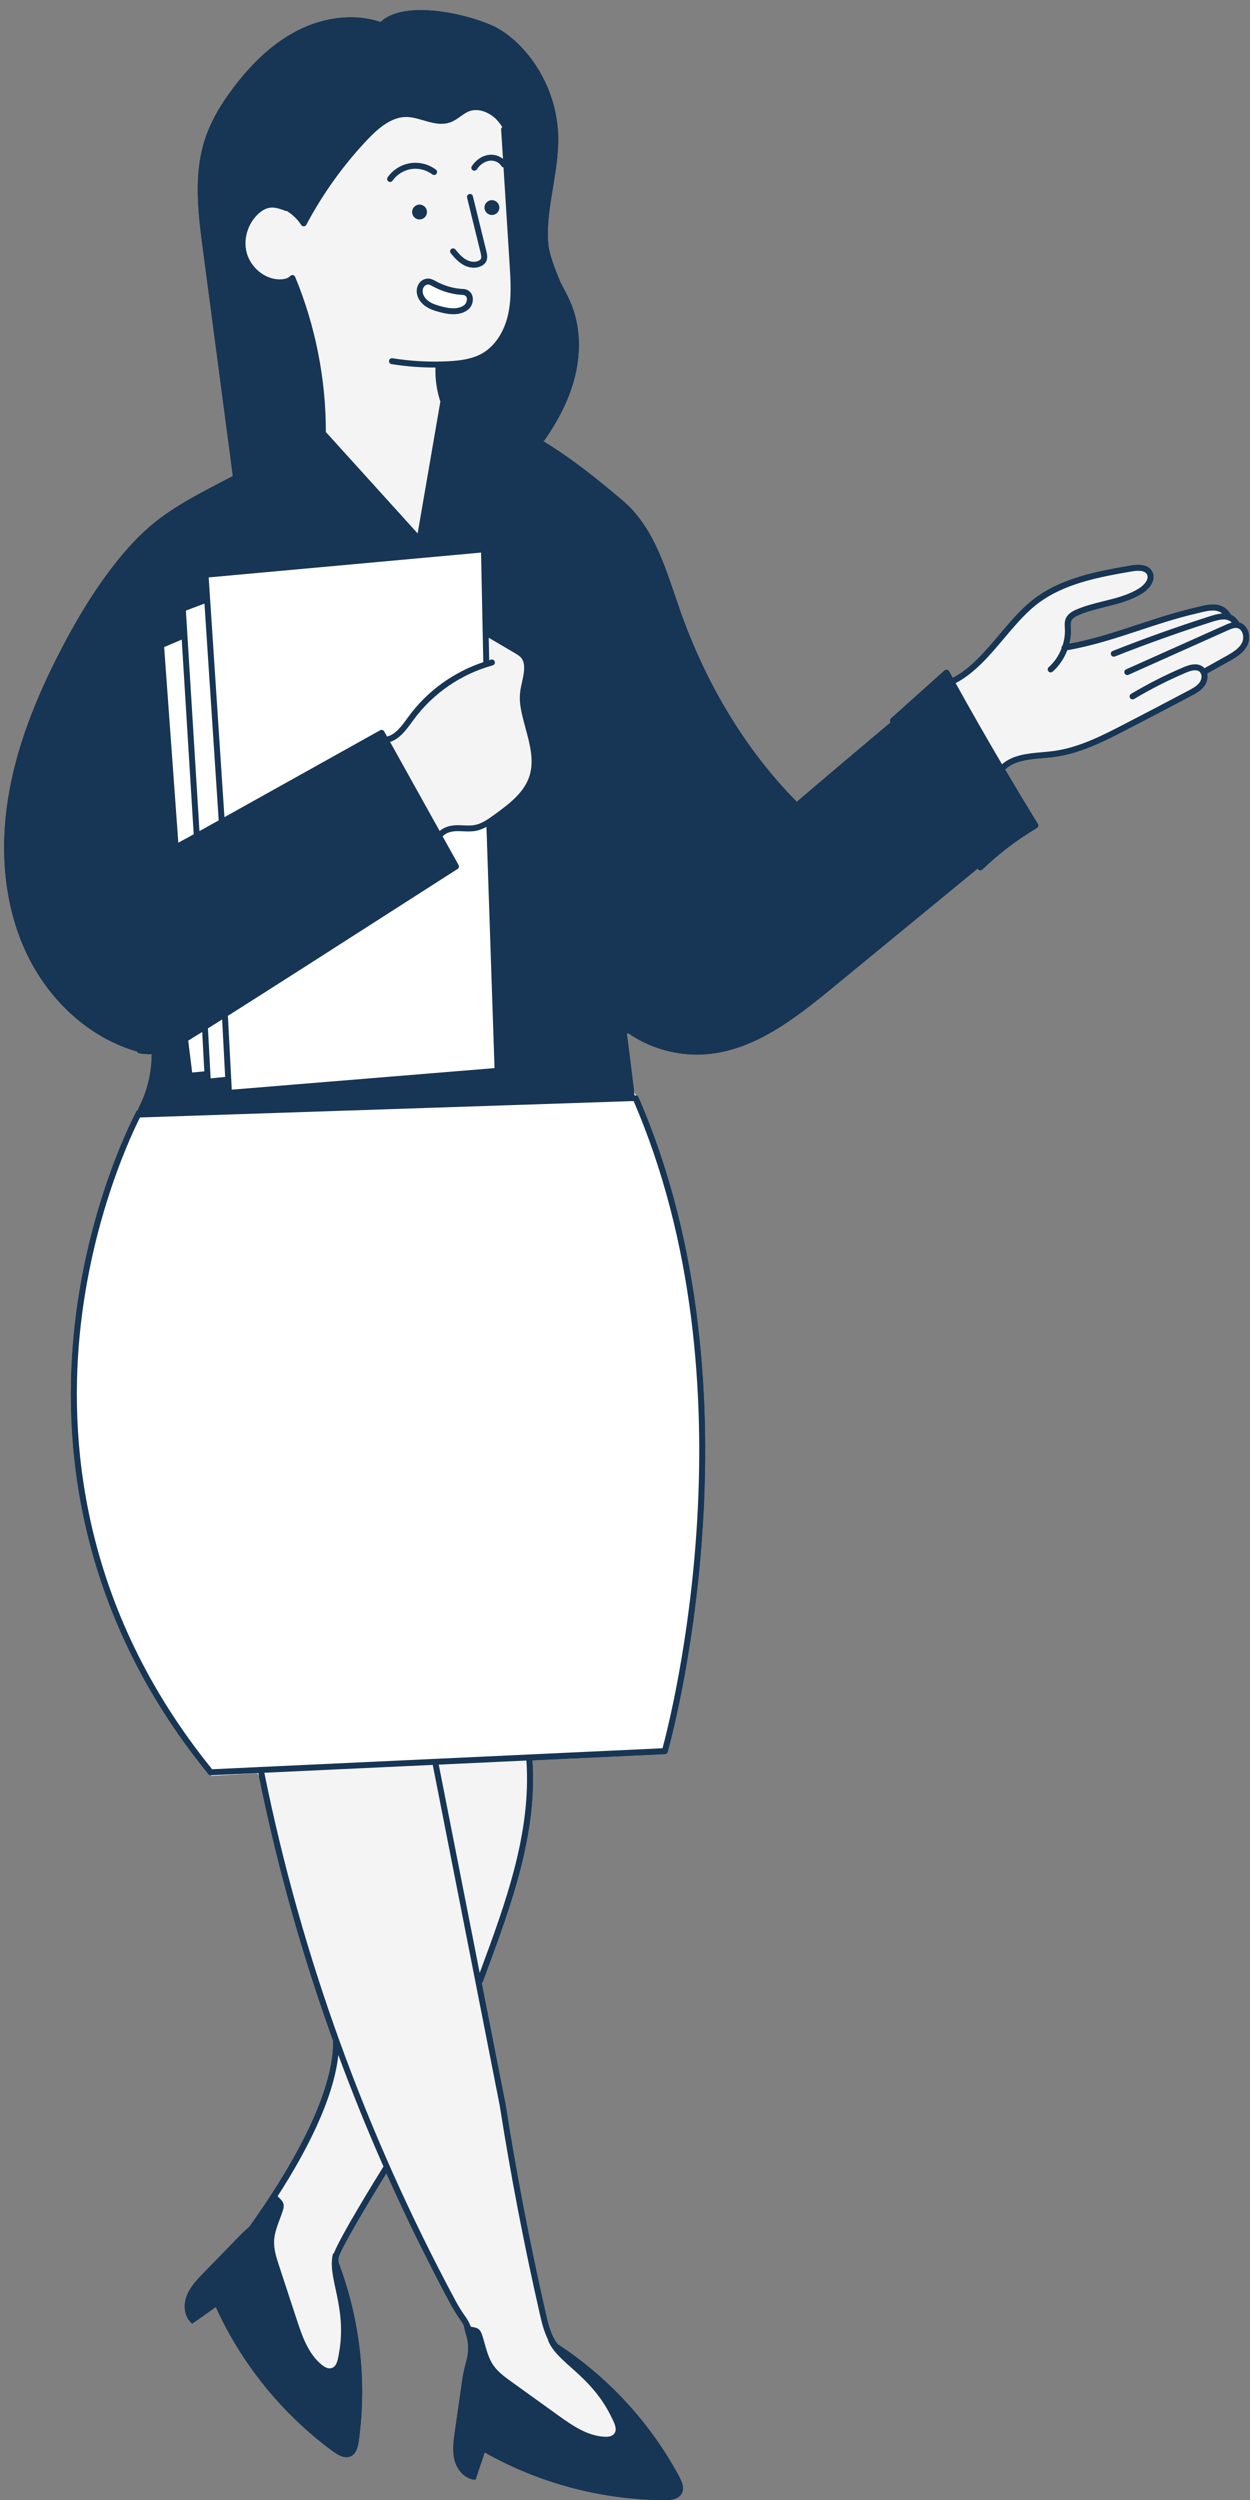 <svg xmlns="http://www.w3.org/2000/svg" xmlns:xlink="http://www.w3.org/1999/xlink" preserveAspectRatio="xMidYMid meet" version="1.0" viewBox="-0.7 -1.7 210.3 420.6" zoomAndPan="magnify" style="fill: rgb(23, 53, 84);" role="img" aria-label="Lined Corporate Woman Presenting"><rect x="-0.7" y="-1.7" width="210.3" height="420.6" fill="#808080" stroke="none"/><g id="__id899_suuxxdxls8"><path d="M209.145,104.186c-0.299-0.602-0.784-1.002-1.37-1.159c-0.389-0.663-0.86-1.07-1.374-1.291 c-1.367-2.369-3.77-1.764-5.526-1.322c-0.208,0.052-0.409,0.104-0.604,0.148c-3.236,0.745-6.438,1.802-9.534,2.825 c-3.748,1.238-7.617,2.508-11.548,3.226c0.2-0.819,0.3-1.664,0.263-2.514l-0.012-0.232c-0.023-0.416-0.044-0.809,0.088-1.121 c0.204-0.483,0.8-0.788,1.296-0.999c1.392-0.593,2.918-0.972,4.395-1.339c2.156-0.536,4.386-1.09,6.313-2.322 c1.33-0.851,2.306-2.378,1.596-3.652c-0.543-0.975-1.757-1.306-3.607-0.983c-5.562,0.969-11.867,2.067-16.655,5.928 c-1.959,1.579-3.721,3.669-5.424,5.691c-2.376,2.82-4.835,5.721-7.853,7.285c-0.204-0.371-0.415-0.74-0.619-1.111 c-0.073-0.134-0.204-0.227-0.354-0.252c-0.146-0.026-0.304,0.019-0.418,0.12l-8.99,8.05c-0.178,0.16-0.218,0.423-0.096,0.628 l0.031,0.052c-5.283,4.438-10.557,8.883-15.793,13.359c-8.913-9.027-15.436-20.269-19.645-32.236 c-2.306-6.555-4.146-13.687-9.563-18.379c-4.239-3.603-8.665-7.156-13.482-10.078c0.105-0.031,0.202-0.087,0.269-0.185 c2.595-3.729,4.273-7.265,5.132-10.812c1.013-4.186,0.793-8.431-0.619-11.952c-0.425-1.059-0.961-2.075-1.48-3.057 c-0.118-0.224-0.237-0.45-0.355-0.677c-0.711-1.715-1.418-3.432-1.853-5.231c-0.064-0.266-0.112-0.533-0.164-0.8 c-0.375-3.191,0.169-6.498,0.739-9.948c0.466-2.817,0.946-5.731,0.882-8.597c-0.127-5.578-2.417-11.083-6.282-15.105 c-1.573-1.637-3.237-2.849-4.942-3.602c-4.659-2.057-14.762-4.252-18.665-0.535c-4.247-1.425-9.28-0.927-13.866,1.386 c-3.843,1.938-7.356,5.038-10.742,9.476c-2.446,3.207-4.021,6.047-4.954,8.94c-1.954,6.059-1.084,12.65-0.316,18.466l5.035,38.127 c-1.359,0.696-2.716,1.397-4.064,2.115c-3.126,1.664-6.238,3.399-9.001,5.614c-2.669,2.14-4.976,4.701-7.068,7.406 c-3.474,4.493-6.381,9.401-8.98,14.451c-4.021,7.81-7.35,16.073-8.716,24.75s-0.673,17.829,3.044,25.788 c3.645,7.804,10.398,14.317,18.696,16.682c0.065,0.151,0.194,0.271,0.368,0.3c0.558,0.095,1.122,0.143,1.685,0.143 c0.123,0,0.245-0.018,0.368-0.022c0.021,2.925-0.63,5.853-1.898,8.489c-0.148,0.307-0.3,0.622-0.423,0.942 c-0.089,0.044-0.17,0.107-0.222,0.201c-0.079,0.145-7.939,14.708-10.348,35.625c-2.224,19.311-0.133,48.153,22.453,75.893 c0.095,0.117,0.238,0.185,0.388,0.185c0.004,0,0.008,0,0.012,0c0.029,0.038,0.058,0.075,0.087,0.113c0,0,2.949-0.174,7.677-0.451 c0.12,0.152,0.226,0.314,0.331,0.477c3.062,15.101,7.241,30.008,12.508,44.625c-0.003,0.022-0.013,0.042-0.013,0.065 c0,9.61-8.045,22.662-14.117,31.146c-0.512,0.439-1.074,0.958-1.69,1.591c-1.98,2.035-3.96,4.07-5.94,6.105 c-1.165,1.197-2.361,2.443-2.935,4.011s-0.352,3.557,0.969,4.58l3.956-2.806c4.353,9.593,11.205,18.039,19.695,24.277 c0.879,0.646,2.001,1.296,2.995,0.847c0.95-0.429,1.234-1.62,1.375-2.652c1.365-10.014,0.192-20.352-3.364-29.812 c-0.021-0.056-0.039-0.121-0.058-0.184c0.001-0.246-0.009-0.494,0.014-0.738c0.101-1.091,4.827-9.055,8.041-14.248 c3.312,7.434,6.91,14.778,10.794,22.014c0.488,0.91,1.056,1.817,1.736,2.772c0.212,0.299,0.392,0.615,0.553,0.941 c-0.003,0.25,0.146,0.826,0.341,1.457c0.456,1.474,0.442,3.045,0.009,4.526c-0.247,0.846-0.503,1.949-0.701,3.332 c-0.402,2.811-0.804,5.621-1.206,8.432c-0.236,1.653-0.469,3.365-0.01,4.97c0.46,1.605,1.811,3.082,3.48,3.131l1.545-4.597 c9.168,5.19,19.679,7.982,30.214,8.024c1.09,0.004,2.38-0.131,2.919-1.079c0.515-0.906,0.044-2.036-0.451-2.953 c-4.794-8.898-11.829-16.562-20.274-22.115c-0.05-0.033-0.103-0.075-0.155-0.114c-0.145-0.2-0.298-0.395-0.424-0.606 c-0.842-1.414-1.229-3.112-1.571-4.611c-2.639-11.571-4.911-23.385-6.757-35.13l-4.012-20.402c0.091-0.057,0.168-0.137,0.208-0.246 l0.516-1.396c4.259-11.527,8.655-23.443,7.803-35.813l22.305-1.039c0.214-0.01,0.397-0.154,0.457-0.359 c0.172-0.593,16.95-59.855-4.917-110.157c-0.07-0.16-0.215-0.256-0.374-0.284c-0.109-0.2-0.226-0.397-0.342-0.593 c-0.338-2.788-1.043-8.552-1.244-9.835c0.024,0,0.047-0.002,0.07-0.005c0.061-0.009,0.117-0.032,0.168-0.061 c3.787,2.624,8.483,3.911,13.078,3.554c8.193-0.638,15.102-6.089,21.452-11.307c8.086-6.644,16.173-13.289,24.259-19.933 l0.028,0.047c0.078,0.131,0.212,0.219,0.363,0.24c0.021,0.003,0.044,0.004,0.066,0.004c0.128,0,0.253-0.049,0.347-0.14 c2.771-2.667,5.854-5.012,9.158-6.971c0.115-0.068,0.198-0.18,0.23-0.311s0.011-0.268-0.06-0.382 c-1.861-3.02-3.696-6.082-5.515-9.158c1.574-1.484,3.971-1.706,6.301-1.908c0.634-0.055,1.264-0.11,1.875-0.188 c4.478-0.574,8.582-2.696,12.204-4.568c3.659-1.891,7.309-3.8,10.948-5.728c0.747-0.396,1.678-0.89,2.256-1.733 c0.387-0.566,0.565-1.334,0.417-2.02l3.681-2.057c1.028-0.575,2.438-1.362,3.091-2.709 C209.555,106.041,209.547,104.997,209.145,104.186z M53.14,71.402c0.001,0.007,0.007,0.011,0.008,0.017 c-0.075,0.033-0.149,0.068-0.224,0.101C52.999,71.48,53.074,71.439,53.14,71.402z" style="fill: rgb(23, 53, 84);"></path></g><g><g id="__id900_suuxxdxls8"><path d="M29.092,140.199l-2.61-33.187l3.838-2.086l0.235-4.274l3.166-1.239l0.105-4.49l46.657-4.14 c0,0,0.602,19.046,0.724,19.086c-4.141,1.303-7.914,3.755-10.787,7.01c-1.887,2.138-3.466,4.675-5.95,6.076l-0.73-1.223 L29.092,140.199z M30.895,178.897c0.997,0.049,1.994,0.097,2.99,0.146c0.04,0.317,0.08,0.633,0.12,0.95 c1.21,0.091,2.431,0.052,3.633-0.117c0.04,0.629,0.081,1.257,0.121,1.886c0.07,0.02,45.024-3.71,45.024-3.71l-1.62-41.223 c-1.133,0.676-2.459,1.024-3.778,0.991c-0.733-0.018-1.469-0.15-2.195-0.05c-0.726,0.1-1.475,0.504-1.707,1.199 c0.216,0.047,2.483,4.829,2.483,4.829L30.2,173.134C30.568,175.854,30.681,177.382,30.895,178.897z M23.769,183.856 c-3.19,5.162-5.298,10.919-7.004,16.742c-6.369,21.743-7.235,45.594,0.945,67.133c3.436,7.46,6.894,14.959,11.507,21.754 c1.772,2.609,3.706,5.103,5.64,7.595c0,0,75.679-4.47,76.319-4.186c4.834-18.863,5.848-38.476,6.184-58.092 c-0.823-15.454-3.641-30.8-8.363-45.538c-1.003-3.13-2.122-6.291-4.107-8.91L23.769,183.856z M77.062,47.415 c-1.618-0.1-3.212-0.561-4.633-1.339c-0.319-0.175-0.643-0.37-1.006-0.404c-0.446-0.041-0.895,0.183-1.17,0.536 c-0.274,0.353-0.381,0.821-0.338,1.266c0.077,0.785,0.595,1.476,1.241,1.928c0.646,0.453,1.412,0.699,2.173,0.904 c1.241,0.335,2.599,0.569,3.783,0.067c0.354-0.15,0.689-0.371,0.913-0.683c0.141-0.196,0.234-0.424,0.286-0.66 c0.083-0.377,0.053-0.794-0.162-1.115C77.934,47.595,77.511,47.401,77.062,47.415z" style="fill: rgb(255, 255, 255);"></path></g><g id="__id901_suuxxdxls8" style="fill: rgb(23, 53, 84);"><path d="M70.421,116.878c-1.327,1.503-2.507,3.197-3.951,4.561c1.555-1.175,2.531-2.682,3.601-4.028 c0.97-1.219,2.079-2.322,3.281-3.312C72.302,114.944,71.314,115.867,70.421,116.878z" style="fill: inherit;"></path><path d="M158.376,112.095c-8.371,7.013-16.741,14.026-25.027,21.109 c-8.913-9.027-15.436-20.269-19.645-32.236c-2.306-6.555-4.146-13.687-9.563-18.379c-8.655-7.356-18.079-14.523-30.056-16.484 l-4.483,22.964c0,0-15.995-17.822-16.225-17.754c-6.433,2.83-12.761,5.901-18.965,9.204c-3.126,1.664-6.238,3.399-9.001,5.614 c-2.669,2.14-4.976,4.701-7.068,7.406c-3.474,4.493-6.381,9.401-8.98,14.451c-4.021,7.81-7.35,16.073-8.716,24.75 s-0.673,17.829,3.044,25.788s10.664,14.587,19.19,16.829c0.664,0.19,1.362,0.257,1.928,0.052c0.056,2.998-0.6,6.008-1.9,8.711 c-0.336,0.698-0.725,1.432-0.631,2.202l83.895-2.789c0,0-1.426-11.852-1.481-11.612c3.834,2.76,8.659,4.111,13.369,3.744 c8.193-0.638,15.102-6.089,21.452-11.307c11.14-9.153,22.28-18.307,33.42-27.46C172.934,136.899,158.91,111.652,158.376,112.095z M89.062,127.215c0.229,2.288-1.608,4.245-3.314,5.886c-2.188,2.106-4.621,4.328-7.644,4.615 c-0.519,0.049-1.042,0.041-1.563,0.052c0.281,0.021,0.563,0.044,0.844,0.051c1.319,0.032,2.645-0.315,3.778-0.991l1.62,41.223 c0,0-44.954,3.73-45.024,3.71c-0.04-0.629-0.081-1.257-0.121-1.886c-1.202,0.169-2.422,0.208-3.633,0.117 c-0.04-0.317-0.08-0.633-0.12-0.95c-0.997-0.049-1.994-0.097-2.99-0.146c-0.213-1.514-0.327-3.043-0.695-5.763l45.766-29.336 c0,0-2.267-4.782-2.483-4.829c0.014-0.041,0.044-0.07,0.061-0.109c-0.046,0.058-0.105,0.105-0.145,0.169 c-0.018,0.121-7.69-13.928-8.879-16.106c-0.017,0.01-0.032,0.022-0.049,0.032l-0.73-1.223l-34.649,18.468l-2.61-33.187 l3.838-2.086l0.235-4.274l3.166-1.239l0.105-4.49l46.657-4.14c0,0,0.602,19.046,0.724,19.086c-0.226,0.071-0.446,0.159-0.67,0.236 c0.324-0.109,0.645-0.226,0.974-0.319c-0.263-1.839-0.325-3.365-0.387-4.89c1.471,0.717,2.908,1.585,4.346,2.453 c0.543,0.328,1.097,0.665,1.505,1.152c0.676,0.806,0.862,1.921,0.819,2.972s-0.289,2.084-0.367,3.133 C87.112,118.854,89.551,122.984,89.062,127.215z" style="fill: inherit;"></path></g><g id="__id902_suuxxdxls8"><path d="M166.97,105.731c3.199-3.688,6.177-7.053,10.15-8.761c1.142-0.491,2.341-0.832,3.54-1.16 c2.901-0.793,5.823-1.512,8.76-2.158c0.916-0.201,1.997-0.354,2.683,0.286c0.57,0.532,0.621,1.458,0.3,2.168 c-0.321,0.71-0.94,1.239-1.583,1.68c-1.608,1.104-3.471,1.803-5.38,2.201c-1.829,0.381-3.766,0.514-5.384,1.448 c-0.547,0.316-1.077,0.77-1.206,1.389c-0.088,0.422,0.025,0.857,0.089,1.283c0.15,1.005,0.018,2.051-0.376,2.988 c7.635-0.867,14.596-4.886,22.179-6.128c1.504-0.714,3.046-0.639,4.22,0.079c0.301,0.184,0.592,0.618,0.318,0.841 c0.676,0.142,1.305,0.494,1.781,0.995c0.148,0.156,0.284,0.328,0.461,0.452c0.23,0.161,0.522,0.233,0.718,0.434 c0.178,0.184,0.247,0.445,0.309,0.693c0.195,0.782,0.385,1.637,0.051,2.371c-0.252,0.552-0.76,0.938-1.255,1.289 c-1.712,1.213-3.51,2.306-5.375,3.267c0.107,0.858-0.255,1.74-0.831,2.354s-1.339,1.012-2.087,1.398 c-2.876,1.486-5.751,2.971-8.626,4.457c-4.778,2.469-9.682,4.978-15.018,5.646c-2.532,0.317-5.437,0.36-7.099,2.296 c-0.326,0.126-8.839-14.502-8.839-14.502C162.643,110.869,165.433,108.733,166.97,105.731z M64.361,122.63 c0,0,9.019,16.53,9.039,16.399c0.448-0.722,1.316-1.079,2.158-1.195c0.842-0.116,1.7-0.037,2.546-0.117 c3.023-0.286,5.456-2.509,7.644-4.615c1.706-1.641,3.543-3.598,3.314-5.886c0.489-4.232-1.95-8.361-1.635-12.61 c0.078-1.049,0.323-2.082,0.367-3.133c0.043-1.051-0.143-2.166-0.819-2.972c-0.408-0.486-0.962-0.823-1.505-1.152 c-1.438-0.868-2.875-1.736-4.346-2.453c0.062,1.526,0.124,3.051,0.387,4.89c-4.48,1.273-8.541,3.98-11.44,7.625 C68.585,119.279,67.299,121.47,64.361,122.63z M72.728,294.772c0,0-30.68,1.482-30.692,1.295c1.549,1.515,2.055,3.77,2.512,5.887 c2.911,13.504,6.633,26.832,11.278,39.938c0.292,2.406-0.389,4.817-1.169,7.111c-1.818,5.346-4.22,10.494-7.15,15.322 c-0.771,1.27-1.582,2.527-2.136,3.905c-0.798,1.988-1.03,4.162-1.032,6.304c-0.005,5.317,1.359,10.578,3.514,15.439 c0.885,1.997,1.906,3.939,3.145,5.738c0.722,1.048,1.558,2.081,2.707,2.63c1.149,0.549,2.681,0.478,3.526-0.473 c0.707-0.795,0.773-1.957,0.771-3.021c-0.009-3.645-0.395-7.289-1.15-10.855c-0.452-2.136-1.04-4.328-0.626-6.473 c0.302-1.565,1.116-2.975,1.918-4.353c1.985-3.41,3.969-6.821,6.412-9.915c3.876,9.636,7.87,19.467,15.134,28.338 c1.855,7.621,7.8,14.115,15.227,16.636c2.692,0.914,5.617,1.329,8.392,0.712c0.617-0.137,1.289-0.378,1.565-0.947 c0.283-0.583,0.036-1.277-0.248-1.86c-2.88-5.903-9.194-9.321-13.046-14.64l-4.331-20.764c0,0-7.481-39.38-7.167-39.663 c4.862-11.861,9.3-24.388,8.262-37.212C84.063,294.036,79.783,294.221,72.728,294.772z M85.721,50.579 c-0.394,2.439-1.411,4.859-3.268,6.49c-2.574,2.261-6.271,2.654-9.678,2.867c0.401,2.056,0.802,4.112,1.203,6.168l-4.169,23.107 c0,0-15.761-17.694-16.085-17.671c-0.187-8.941-1.958-17.846-5.277-25.898c-1.292,0.372-2.671,0.161-3.998-0.053 c-0.41-0.066-0.829-0.135-1.192-0.338c-0.339-0.19-0.605-0.484-0.85-0.785c-1.306-1.605-2.185-3.615-2.174-5.684 c0.012-2.069,1.002-4.174,2.756-5.272c1.754-1.098,4.254-0.999,5.748,0.432c0.46,0.441,0.815,0.982,1.973,1.441 c1.953-4.359,5.039-8.099,8.157-11.718c1.44-1.671,2.921-3.353,4.779-4.543c1.857-1.19,4.17-1.845,6.3-1.27 c1.051,0.284,2.048,0.858,3.136,0.853c1.761-0.008,3.136-1.492,4.792-2.091c2.089-0.756,6.021-0.32,6.239,2.801 c0.553,7.923,1.105,15.847,1.658,23.77C85.945,45.648,86.115,48.14,85.721,50.579z M78.149,47.916 c-0.214-0.321-0.638-0.514-1.087-0.5c-1.618-0.1-3.212-0.561-4.633-1.339c-0.319-0.175-0.643-0.37-1.006-0.404 c-0.446-0.041-0.895,0.183-1.17,0.536c-0.274,0.353-0.381,0.821-0.338,1.266c0.077,0.785,0.595,1.476,1.241,1.928 c0.646,0.453,1.412,0.699,2.173,0.904c1.241,0.335,2.599,0.569,3.783,0.067c0.354-0.15,0.689-0.37,0.913-0.683 c0.141-0.196,0.234-0.424,0.286-0.66C78.393,48.654,78.363,48.237,78.149,47.916z" style="fill: rgb(244, 244, 244);"></path></g><g id="__id903_suuxxdxls8"><circle cx="69.883" cy="33.971" r="1.25" style="fill: inherit;"></circle><circle cx="82.062" cy="33.221" r="1.25" style="fill: inherit;"></circle><path d="M77.253,42.86c0.568,0.317,1.187,0.479,1.774,0.479c0.465,0,0.911-0.101,1.298-0.304c0.302-0.159,0.533-0.36,0.688-0.6 c0.382-0.591,0.256-1.28,0.109-1.879l-2.267-9.243c-0.065-0.269-0.338-0.432-0.605-0.367c-0.268,0.066-0.432,0.337-0.367,0.605 l2.267,9.243c0.102,0.416,0.188,0.842,0.022,1.099c-0.06,0.093-0.166,0.18-0.313,0.257c-0.695,0.367-1.551,0.156-2.12-0.162 c-0.732-0.409-1.327-1.1-1.827-1.716c-0.173-0.214-0.489-0.247-0.704-0.073c-0.214,0.174-0.247,0.489-0.073,0.704 C75.696,41.589,76.366,42.365,77.253,42.86z" style="fill: inherit;"></path><path d="M64.931,28.914c0.158,0,0.313-0.075,0.411-0.214c0.716-1.028,1.883-1.758,3.12-1.955c1.236-0.195,2.572,0.138,3.571,0.893 c0.219,0.167,0.534,0.123,0.7-0.098c0.167-0.22,0.123-0.534-0.098-0.7c-1.23-0.929-2.809-1.325-4.331-1.082 c-1.523,0.241-2.902,1.105-3.784,2.37c-0.158,0.227-0.103,0.539,0.124,0.696C64.733,28.885,64.832,28.914,64.931,28.914z" style="fill: inherit;"></path><path d="M20.142,146.366l43.165-24.091l9.308,16.724c-0.012,0.027-0.029,0.05-0.04,0.078c-0.1,0.257,0.027,0.547,0.284,0.647 c0.059,0.023,0.119,0.033,0.179,0.034l2.309,4.148c-14.038,9.007-38.803,24.862-45.091,28.769 c-0.06,0.023-0.113,0.056-0.159,0.099c-0.697,0.432-1.154,0.709-1.293,0.781c-0.023,0.008-0.047,0.019-0.069,0.031 c-1.769,0.944-3.833,1.277-5.811,0.941c-0.272-0.047-0.53,0.137-0.577,0.409c-0.047,0.272,0.136,0.53,0.409,0.577 c0.558,0.095,1.122,0.143,1.685,0.143c1.653,0,3.3-0.405,4.765-1.188l-0.031-0.057c0.169-0.082,0.436-0.229,0.853-0.474 l0.67,5.412c0.031,0.252,0.246,0.438,0.496,0.438c0.016,0,0.032-0.001,0.048-0.002l2.487-0.239l0.041,0.758 c0.007,0.136,0.07,0.264,0.174,0.352c0.091,0.078,0.207,0.121,0.325,0.121c0.017,0,0.033-0.001,0.049-0.002l2.916-0.289 l0.09,1.706c0.007,0.135,0.069,0.261,0.17,0.35c0.091,0.08,0.208,0.124,0.329,0.124c0.014,0,0.027,0,0.041-0.001l45.193-3.704 c0.266-0.022,0.468-0.249,0.458-0.515l-1.392-41.617c0.298-0.2,0.587-0.405,0.864-0.604c2.247-1.618,5.324-3.834,6.354-7.096 c0.895-2.835,0.104-5.754-0.66-8.578c-0.207-0.765-0.413-1.527-0.585-2.284c-0.194-0.858-0.406-1.985-0.322-3.098 c0.047-0.64,0.188-1.269,0.336-1.935c0.185-0.828,0.375-1.685,0.375-2.572c0.001-0.901-0.212-1.643-0.633-2.204 c-0.404-0.539-0.973-0.874-1.474-1.168l-4.876-2.868l-0.279-13.711c-0.003-0.139-0.063-0.27-0.167-0.362 c-0.104-0.093-0.242-0.138-0.379-0.125l-46.842,4.271c-0.27,0.025-0.471,0.26-0.454,0.531l0.249,3.786l-3.752,1.413 c-0.206,0.077-0.336,0.279-0.323,0.499l0.254,4.125l-3.611,1.541c-0.196,0.084-0.318,0.283-0.302,0.496l2.446,33.762l-8.686,4.848 c-0.241,0.134-0.328,0.439-0.193,0.68C19.596,146.414,19.901,146.5,20.142,146.366z M31.63,178.742l-0.665-5.368 c0.593-0.36,1.361-0.834,2.353-1.454l0.356,6.625L31.63,178.742z M34.739,179.726l-0.451-8.412 c0.696-0.436,1.495-0.94,2.384-1.502l0.508,9.671L34.739,179.726z M82.499,178l-44.205,3.623l-0.642-12.208 c-0.004-0.068-0.021-0.133-0.048-0.191c6.572-4.159,18.154-11.559,38.678-24.73c0.222-0.143,0.295-0.434,0.167-0.664l-2.679-4.813 c0.483-0.57,1.361-0.831,2.121-0.874c0.429-0.025,0.859-0.005,1.314,0.014c0.71,0.03,1.447,0.061,2.185-0.082 c0.628-0.121,1.206-0.368,1.751-0.66L82.499,178z M82.195,110.241c0.266-0.073,0.423-0.348,0.35-0.615 c-0.074-0.267-0.35-0.422-0.615-0.35c-0.111,0.031-0.218,0.073-0.329,0.105l-0.077-3.788l4.344,2.556 c0.441,0.259,0.897,0.527,1.182,0.907c0.288,0.383,0.434,0.922,0.433,1.603c0,0.778-0.171,1.544-0.352,2.355 c-0.149,0.671-0.304,1.366-0.357,2.078c-0.094,1.245,0.136,2.467,0.346,3.393c0.174,0.771,0.384,1.546,0.595,2.325 c0.727,2.685,1.478,5.46,0.672,8.016c-0.86,2.723-3.219,4.593-5.984,6.585c-0.948,0.682-2.022,1.456-3.2,1.683 c-0.624,0.12-1.269,0.093-1.953,0.063c-0.458-0.019-0.935-0.04-1.413-0.012c-0.873,0.05-1.872,0.342-2.569,0.965l-8.343-14.989 c1.615-0.519,2.713-2.017,3.691-3.363l0.262-0.359C72.143,114.953,76.873,111.7,82.195,110.241z M80.233,91.266l0.374,18.435 c-4.993,1.67-9.411,4.853-12.537,9.106l-0.265,0.363c-0.971,1.335-1.978,2.699-3.385,3.046l-0.482-0.865 c-0.064-0.116-0.173-0.202-0.3-0.238c-0.127-0.035-0.264-0.021-0.38,0.044L37.06,135.779l-2.65-40.335L80.233,91.266z M33.698,99.851l2.396,36.468l-3.237,1.806l-2.281-37.098L33.698,99.851z M26.918,107.166l2.956-1.261l2.007,32.638 c0.002,0.04,0.018,0.074,0.029,0.111l-2.605,1.454L26.918,107.166z" style="fill: inherit;"></path><path d="M108.365,121.109c0.431,7.575-1.584,15.525-5.826,22.99l-0.145,0.254c-0.517,0.902-1.05,1.836-1.303,2.891 c-0.302,1.262,2.577,20.638,3.157,24.509c0.037,0.248,0.25,0.426,0.493,0.426c0.025,0,0.05-0.002,0.075-0.005 c0.273-0.041,0.461-0.295,0.42-0.569c-1.367-9.127-3.341-23.086-3.173-24.128c0.22-0.916,0.694-1.747,1.198-2.627l0.146-0.256 c4.338-7.633,6.397-15.773,5.955-23.541c-0.484-8.513-4.078-16.382-9.873-21.646c0.955-3.042,1.766-5.985,2.409-8.751 c0.062-0.269-0.105-0.538-0.374-0.6c-0.271-0.064-0.538,0.105-0.601,0.374c-0.658,2.834-1.495,5.856-2.485,8.983 c-0.06,0.188-0.003,0.394,0.145,0.525C104.324,105.025,107.888,112.742,108.365,121.109z" style="fill: inherit;"></path><path d="M111.623,293.048c0.172-0.593,16.95-59.855-4.917-110.157c-0.11-0.253-0.406-0.37-0.658-0.259 c-0.253,0.11-0.369,0.405-0.26,0.658c20.857,47.978,6.312,104.215,4.97,109.137l-75.771,3.53 c-22.206-27.396-24.269-55.849-22.081-74.913c2.38-20.732,10.158-35.155,10.236-35.299c0.132-0.242,0.043-0.546-0.199-0.678 c-0.242-0.133-0.545-0.044-0.678,0.199c-0.079,0.145-7.939,14.708-10.348,35.625c-2.224,19.311-0.133,48.153,22.453,75.893 c0.095,0.117,0.238,0.185,0.388,0.185c0.008,0,0.016,0,0.023-0.001l7.977-0.372c3.071,15.275,7.289,30.354,12.616,45.136 c-0.003,0.022-0.013,0.042-0.013,0.065c0,9.61-8.045,22.662-14.117,31.146c-0.512,0.439-1.074,0.958-1.69,1.591 c-1.98,2.035-3.96,4.07-5.94,6.105c-1.165,1.197-2.361,2.443-2.935,4.011s-0.352,3.557,0.969,4.58l3.956-2.806 c4.353,9.593,11.205,18.039,19.695,24.277c0.879,0.646,2.001,1.296,2.995,0.847c0.95-0.429,1.234-1.62,1.375-2.652 c1.365-10.014,0.192-20.352-3.364-29.812c-0.021-0.056-0.039-0.121-0.058-0.184c0.001-0.246-0.009-0.494,0.014-0.738 c0.101-1.091,4.827-9.055,8.041-14.248c3.312,7.434,6.91,14.778,10.794,22.014c0.488,0.91,1.056,1.817,1.736,2.772 c0.212,0.299,0.392,0.615,0.553,0.941c-0.003,0.25,0.146,0.826,0.341,1.457c0.456,1.474,0.442,3.045,0.009,4.526 c-0.247,0.846-0.503,1.949-0.701,3.332c-0.402,2.811-0.804,5.621-1.206,8.432c-0.236,1.653-0.469,3.365-0.01,4.97 c0.46,1.605,1.811,3.082,3.48,3.131l1.545-4.597c9.168,5.19,19.679,7.982,30.214,8.024c1.09,0.004,2.38-0.131,2.919-1.079 c0.515-0.906,0.044-2.036-0.451-2.953c-4.794-8.898-11.829-16.562-20.274-22.115c-0.05-0.033-0.103-0.075-0.155-0.114 c-0.145-0.2-0.298-0.395-0.424-0.606c-0.842-1.414-1.229-3.112-1.571-4.611c-2.639-11.571-4.911-23.385-6.757-35.13l-4.012-20.402 c0.091-0.057,0.168-0.137,0.208-0.246l0.516-1.396c4.259-11.527,8.655-23.443,7.803-35.813l22.305-1.039 C111.38,293.398,111.564,293.253,111.623,293.048z M55.473,377.385c-0.047,0.012-0.092,0.02-0.147,0.057 c-1.062,3.972,2.385,8.825,1.028,16.625c-0.192,1.104-0.363,2.565-1.478,2.678c-0.531,0.054-1.03-0.253-1.444-0.59 c-2.258-1.836-3.271-4.757-4.179-7.522c-1.001-3.049-2.003-6.098-3.004-9.148c-0.441-1.342-0.887-2.719-0.834-4.131 c0.066-1.769,0.905-3.402,1.451-5.086c0.445-1.372-0.083-1.654-0.863-2.477c4.723-7.319,9.403-16.228,10.22-23.762 c2.329,6.314,4.86,12.572,7.593,18.767C62.485,364.939,56.62,374.436,55.473,377.385z M83.362,352.479 c1.846,11.749,4.122,23.585,6.767,35.179c0.314,1.38,0.687,2.914,1.394,4.319c-0.008,0.017-0.02,0.022-0.027,0.042 c1.481,3.836,7.125,5.728,10.621,12.831c0.495,1.005,1.217,2.287,0.383,3.034c-0.398,0.356-0.981,0.402-1.514,0.374 c-2.906-0.154-5.445-1.919-7.807-3.619c-2.605-1.875-5.21-3.749-7.815-5.624c-1.147-0.825-2.318-1.676-3.107-2.848 c-0.988-1.469-1.272-3.282-1.822-4.965c-0.416-1.272-0.951-1.289-1.916-1.449c-0.234-0.57-0.507-1.123-0.871-1.636 c-0.655-0.921-1.202-1.793-1.67-2.665c-15.185-28.289-26.017-58.199-32.206-88.905l28.333-1.32L83.362,352.479z M80.12,329.913 l-0.115,0.312l-6.891-35.045l14.749-0.687C88.706,306.658,84.346,318.48,80.12,329.913z" style="fill: inherit;"></path><path d="M209.145,104.186c-0.299-0.602-0.784-1.002-1.37-1.159c-0.389-0.663-0.86-1.07-1.374-1.291 c-1.367-2.369-3.77-1.764-5.526-1.322c-0.208,0.052-0.409,0.104-0.604,0.148c-3.236,0.745-6.438,1.802-9.534,2.825 c-3.748,1.238-7.617,2.508-11.548,3.226c0.2-0.819,0.3-1.664,0.263-2.514l-0.012-0.232c-0.023-0.416-0.044-0.809,0.088-1.121 c0.204-0.483,0.8-0.788,1.296-0.999c1.392-0.593,2.918-0.972,4.395-1.339c2.156-0.536,4.386-1.09,6.313-2.322 c1.33-0.851,2.306-2.378,1.596-3.652c-0.543-0.975-1.757-1.306-3.607-0.983c-5.562,0.969-11.867,2.067-16.655,5.928 c-1.959,1.579-3.721,3.669-5.424,5.691c-2.376,2.82-4.835,5.721-7.853,7.285c-0.204-0.371-0.415-0.74-0.619-1.111 c-0.073-0.134-0.204-0.227-0.354-0.252c-0.146-0.026-0.304,0.019-0.418,0.12l-8.99,8.05c-0.178,0.16-0.218,0.423-0.096,0.628 l14.689,24.681c0.078,0.131,0.212,0.219,0.363,0.24c0.021,0.003,0.044,0.004,0.066,0.004c0.128,0,0.253-0.049,0.347-0.14 c2.771-2.667,5.854-5.012,9.158-6.971c0.115-0.068,0.198-0.18,0.23-0.311s0.011-0.268-0.06-0.382 c-1.861-3.02-3.696-6.082-5.515-9.158c1.574-1.484,3.971-1.706,6.301-1.908c0.634-0.055,1.264-0.11,1.875-0.188 c4.478-0.574,8.582-2.696,12.204-4.568c3.659-1.891,7.309-3.8,10.948-5.728c0.747-0.396,1.678-0.89,2.256-1.733 c0.387-0.566,0.565-1.334,0.417-2.02l3.681-2.057c1.028-0.575,2.438-1.362,3.091-2.709 C209.555,106.041,209.547,104.997,209.145,104.186z M172.789,137.008c-3.027,1.836-5.865,3.991-8.449,6.416l-14.158-23.79 l8.214-7.356C162.982,120.616,167.821,128.93,172.789,137.008z M208.264,106.408c-0.478,0.984-1.496,1.611-2.68,2.273 l-3.651,2.041c-0.046-0.051-0.084-0.106-0.137-0.153c-1.109-0.983-2.819-0.255-3.38-0.016c-3.026,1.29-5.997,2.799-8.83,4.487 c-0.237,0.142-0.315,0.448-0.174,0.686c0.142,0.239,0.45,0.313,0.686,0.174c2.794-1.665,5.725-3.154,8.711-4.426 c1.136-0.485,1.895-0.535,2.325-0.155c0.077,0.068,0.118,0.162,0.166,0.251c0.009,0.022,0.01,0.046,0.022,0.068 c0.014,0.025,0.039,0.036,0.057,0.057c0.148,0.425,0.037,0.983-0.228,1.372c-0.438,0.64-1.215,1.051-1.899,1.414 c-3.636,1.925-7.283,3.833-10.938,5.723c-3.549,1.834-7.57,3.914-11.872,4.465c-0.599,0.077-1.215,0.13-1.835,0.185 c-2.427,0.211-4.921,0.447-6.73,2.029c-2.661-4.518-5.267-9.076-7.8-13.651c3.18-1.657,5.699-4.626,8.132-7.514 c1.673-1.985,3.402-4.039,5.286-5.557c4.588-3.699,10.757-4.773,16.2-5.721c1.386-0.241,2.248-0.079,2.562,0.484 c0.453,0.814-0.533,1.857-1.262,2.322c-1.789,1.144-3.842,1.654-6.016,2.194c-1.514,0.376-3.08,0.766-4.546,1.39 c-0.669,0.285-1.48,0.716-1.825,1.529c-0.222,0.525-0.191,1.078-0.165,1.565l0.011,0.22c0.041,0.922-0.096,1.854-0.377,2.743 c-0.132,0.109-0.211,0.278-0.182,0.459c0.001,0.008,0.006,0.014,0.008,0.022c-0.466,1.215-1.203,2.328-2.167,3.181 c-0.207,0.183-0.227,0.499-0.044,0.706c0.185,0.208,0.501,0.225,0.706,0.043c1.11-0.982,1.942-2.234,2.461-3.607 c4.176-0.71,8.251-2.049,12.193-3.352c3.075-1.015,6.255-2.065,9.445-2.8c0.2-0.046,0.409-0.099,0.623-0.153 c1.611-0.407,2.885-0.621,3.802,0.129c-0.778,0.049-1.552,0.296-2.192,0.502l-0.162,0.053c-5.395,1.731-10.801,3.665-16.069,5.747 c-0.257,0.101-0.383,0.392-0.281,0.648c0.077,0.197,0.266,0.316,0.465,0.316c0.062,0,0.123-0.011,0.184-0.035 c5.249-2.074,10.634-4,16.008-5.724l0.164-0.053c1.496-0.483,2.665-0.746,3.491,0.073c-0.397,0.099-0.763,0.256-1.068,0.393 l-16.713,7.48c-0.252,0.113-0.365,0.409-0.252,0.661c0.112,0.252,0.408,0.363,0.66,0.252l16.713-7.48 c0.589-0.263,1.112-0.476,1.586-0.38c0.426,0.085,0.667,0.408,0.794,0.664C208.515,105.166,208.521,105.88,208.264,106.408z" style="fill: inherit;"></path><path d="M38.493,78.528c0.033,0.251,0.248,0.435,0.495,0.435c0.021,0,0.044-0.001,0.066-0.004c0.151-0.02,0.272-0.108,0.348-0.226 c0.002,0.016,0.005,0.032,0.007,0.048c0,0,10.987-5.875,13.731-7.378c0.023,0.221,0.188,0.395,0.405,0.434l15.97,17.642 c0.096,0.106,0.231,0.165,0.371,0.165c0.046,0,0.093-0.006,0.139-0.02c0.184-0.053,0.321-0.207,0.354-0.395l3.935-22.84 c0.093,0.142,0.196,0.276,0.327,0.386c0.405,0.339,0.956,0.43,1.476,0.52c5.02,0.866,9.851,2.806,14.075,5.653 c0.074-0.138,0.148-0.278,0.222-0.416c0.191,0.041,0.396-0.033,0.515-0.204c2.595-3.729,4.273-7.265,5.132-10.812 c1.013-4.186,0.793-8.431-0.619-11.952c-0.425-1.059-0.961-2.075-1.48-3.057c-0.118-0.224-0.237-0.45-0.355-0.677 c-0.711-1.715-1.418-3.432-1.853-5.231c-0.064-0.266-0.112-0.533-0.164-0.8c-0.375-3.191,0.169-6.498,0.739-9.948 c0.466-2.817,0.946-5.731,0.882-8.597c-0.127-5.578-2.417-11.083-6.282-15.105c-1.573-1.637-3.237-2.849-4.942-3.602 c-4.659-2.057-14.762-4.252-18.665-0.535c-4.247-1.425-9.28-0.927-13.866,1.386c-3.843,1.938-7.356,5.038-10.742,9.476 c-2.446,3.207-4.021,6.047-4.954,8.94c-1.954,6.059-1.084,12.65-0.316,18.466L38.493,78.528z M42.598,34.432 c0.486-0.482,1.254-1.082,2.152-1.192c0.86-0.104,1.767,0.234,2.571,0.534c0.078,0.029,0.157,0.032,0.234,0.023 c0.966,0.6,1.801,1.396,2.423,2.355c0.092,0.143,0.25,0.228,0.419,0.228c0.007,0,0.015,0,0.022,0 c0.177-0.008,0.337-0.109,0.42-0.266c2.765-5.217,6.225-10.038,10.284-14.328c1.71-1.807,4.026-3.871,6.641-3.805 c0.9,0.023,1.843,0.298,2.754,0.564c1.499,0.438,3.05,0.891,4.585,0.321c0.635-0.235,1.171-0.617,1.689-0.986 c0.461-0.33,0.898-0.641,1.378-0.834c1.668-0.67,3.601,0.253,4.688,1.396c0.36,0.378,0.664,0.798,0.943,1.237 c-0.121,0.098-0.2,0.245-0.19,0.412l0.311,4.948c-0.66-0.552-1.588-0.819-2.503-0.668c-1.061,0.173-2.057,0.858-2.734,1.879 c-0.153,0.23-0.09,0.541,0.14,0.693c0.085,0.057,0.181,0.083,0.276,0.083c0.162,0,0.321-0.079,0.417-0.224 c0.524-0.79,1.276-1.317,2.062-1.445c0.83-0.14,1.702,0.234,2.074,0.881c0.079,0.137,0.214,0.215,0.358,0.237l1.025,16.309 c0.174,2.763,0.354,5.62-0.238,8.351c-0.646,2.966-2.218,5.367-4.316,6.587c-1.773,1.031-3.939,1.266-5.825,1.359 c-3.112,0.155-6.253-0.017-9.331-0.509c-0.274-0.046-0.529,0.142-0.573,0.415c-0.044,0.272,0.142,0.529,0.415,0.573 c2.398,0.384,4.833,0.577,7.265,0.577c0.043,0,0.086-0.003,0.129-0.003c-0.062,1.935,0.215,3.896,0.822,5.732l-3.821,22.178 l-15.443-17.06c0.016-8.884-1.761-17.9-5.165-26.101c-0.067-0.161-0.213-0.275-0.385-0.302c-0.174-0.027-0.347,0.039-0.459,0.172 c-0.414,0.491-1.552,0.683-2.708,0.454c-2.173-0.428-4.075-2.272-4.625-4.484C40.237,38.541,40.95,36.071,42.598,34.432z" style="fill: inherit;"></path><path d="M71.47,45.174c-0.61-0.055-1.22,0.223-1.611,0.728c-0.338,0.436-0.499,1.026-0.44,1.622 c0.084,0.867,0.614,1.702,1.451,2.289c0.713,0.5,1.542,0.765,2.33,0.978c0.741,0.2,1.552,0.376,2.368,0.376 c0.587,0,1.176-0.091,1.741-0.332c0.489-0.208,0.867-0.494,1.124-0.852c0.175-0.244,0.299-0.528,0.368-0.844 c0.121-0.55,0.035-1.097-0.234-1.5c-0.307-0.459-0.86-0.747-1.494-0.724c-1.534-0.098-3.056-0.54-4.486-1.324 C72.266,45.415,71.904,45.215,71.47,45.174z M77.077,47.915c0.28,0.003,0.539,0.104,0.656,0.279 c0.119,0.179,0.152,0.445,0.089,0.73c-0.04,0.181-0.11,0.345-0.204,0.476c-0.148,0.207-0.384,0.379-0.702,0.514 c-1.071,0.455-2.348,0.209-3.458-0.09c-0.7-0.188-1.43-0.42-2.016-0.831c-0.59-0.414-0.975-1-1.03-1.567 c-0.033-0.343,0.052-0.675,0.235-0.911c0.167-0.216,0.424-0.348,0.667-0.348c0.021,0,0.041,0.001,0.061,0.003 c0.226,0.021,0.469,0.155,0.812,0.344c1.48,0.812,3.155,1.295,4.842,1.4C77.047,47.915,77.061,47.916,77.077,47.915z" style="fill: inherit;"></path></g></g></svg>